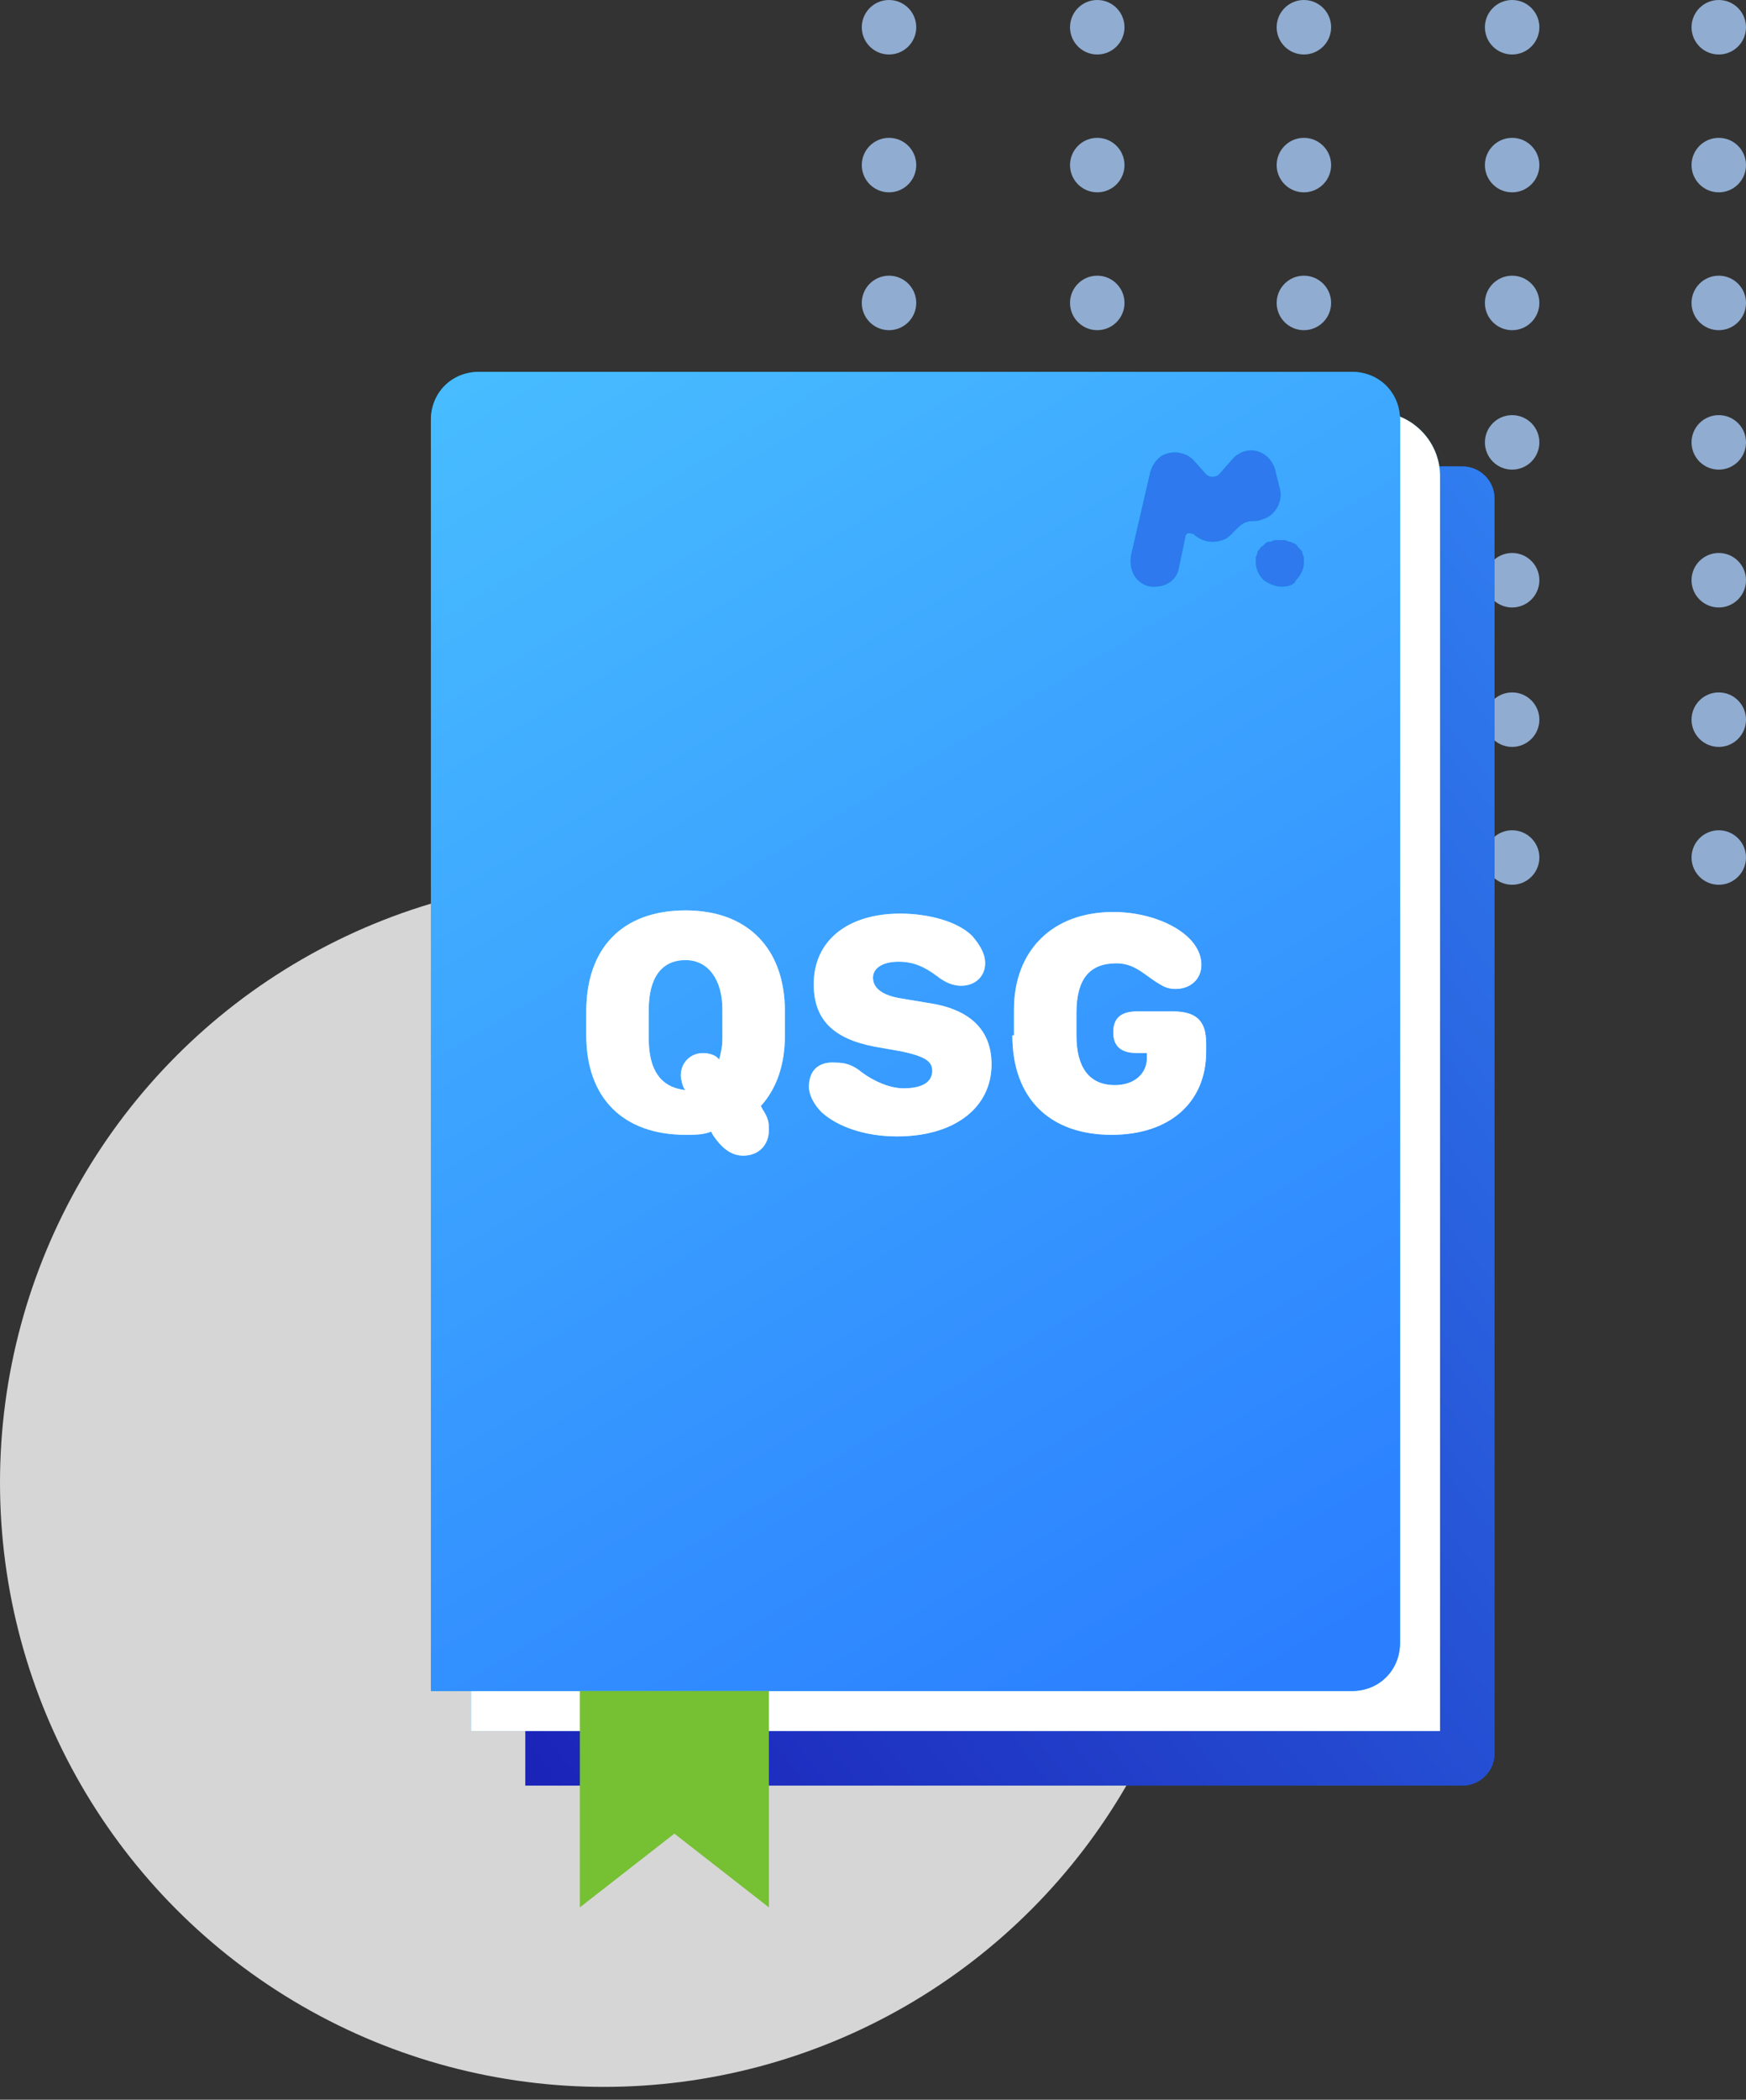 <?xml version="1.0" encoding="utf-8"?>
<!-- Generator: Adobe Illustrator 24.1.0, SVG Export Plug-In . SVG Version: 6.00 Build 0)  -->
<svg version="1.1" id="Слой_1" xmlns="http://www.w3.org/2000/svg" xmlns:xlink="http://www.w3.org/1999/xlink" x="0px" y="0px"
	 viewBox="0 0 109 131" style="enable-background:new 0 0 109 131;" xml:space="preserve">
<rect x="0" y="0" width="109" height="131" fill="#333333" stroke="none"/>
<style type="text/css">
	.st0{opacity:0.8;fill:#FFFFFF;enable-background:new    ;}
	.st1{opacity:0.8;}
	.st2{fill:#A7CBF8;}
	.st3{fill:#1461C0;}
	.st4{fill:url(#SVGID_1_);}
	.st5{fill:#009FE3;}
	.st6{fill:#FFFFFF;}
	.st7{fill:url(#SVGID_2_);}
	.st8{fill:#2E79ED;}
	.st9{fill:#76C033;}
	.st10{fill:#9CDBFF;}
</style>
<circle class="st0" cx="37.7" cy="92.5" r="37.7"/>
<g class="st1">
	<circle class="st2" cx="55.5" cy="1.7" r="1.7"/>
	<circle class="st2" cx="68.5" cy="1.7" r="1.7"/>
	<circle class="st2" cx="81.4" cy="1.7" r="1.7"/>
	<circle class="st2" cx="94.4" cy="1.7" r="1.7"/>
	<circle class="st2" cx="107.3" cy="1.7" r="1.7"/>
	<circle class="st2" cx="55.5" cy="10.3" r="1.7"/>
	<circle class="st2" cx="68.5" cy="10.3" r="1.7"/>
	<circle class="st2" cx="81.4" cy="10.3" r="1.7"/>
	<circle class="st2" cx="94.4" cy="10.3" r="1.7"/>
	<circle class="st2" cx="107.3" cy="10.3" r="1.7"/>
	<circle class="st2" cx="55.5" cy="18.9" r="1.7"/>
	<circle class="st2" cx="68.5" cy="18.9" r="1.7"/>
	<circle class="st2" cx="81.4" cy="18.9" r="1.7"/>
	<circle class="st2" cx="94.4" cy="18.9" r="1.7"/>
	<circle class="st2" cx="107.3" cy="18.9" r="1.7"/>
	<circle class="st2" cx="55.5" cy="27.6" r="1.7"/>
	<circle class="st2" cx="68.5" cy="27.6" r="1.7"/>
	<circle class="st2" cx="81.4" cy="27.6" r="1.7"/>
	<circle class="st2" cx="94.4" cy="27.6" r="1.7"/>
	<circle class="st2" cx="107.3" cy="27.6" r="1.7"/>
	<circle class="st2" cx="55.5" cy="36.2" r="1.7"/>
	<circle class="st2" cx="68.5" cy="36.2" r="1.7"/>
	<circle class="st2" cx="81.4" cy="36.2" r="1.7"/>
	<circle class="st2" cx="94.4" cy="36.2" r="1.7"/>
	<circle class="st2" cx="107.3" cy="36.2" r="1.7"/>
	<circle class="st2" cx="55.5" cy="44.9" r="1.7"/>
	<circle class="st2" cx="68.5" cy="44.9" r="1.7"/>
	<circle class="st2" cx="81.4" cy="44.9" r="1.7"/>
	<circle class="st2" cx="94.4" cy="44.9" r="1.7"/>
	<circle class="st2" cx="107.3" cy="44.9" r="1.7"/>
	<circle class="st2" cx="55.5" cy="53.5" r="1.7"/>
	<circle class="st2" cx="68.5" cy="53.5" r="1.7"/>
	<circle class="st2" cx="81.4" cy="53.5" r="1.7"/>
	<circle class="st2" cx="94.4" cy="53.5" r="1.7"/>
	<circle class="st2" cx="107.3" cy="53.5" r="1.7"/>
</g>
<path class="st3" d="M32.8,29.1h58.5c1.1,0,2,0.9,2,2v78.3c0,1.1-0.9,2-2,2H32.8V29.1z"/>
<linearGradient id="SVGID_1_" gradientUnits="userSpaceOnUse" x1="121.653" y1="109.177" x2="12.611" y2="21.904" gradientTransform="matrix(1 0 0 -1 0 132)">
	<stop  offset="0" style="stop-color:#3596FF"/>
	<stop  offset="1" style="stop-color:#1815B0"/>
</linearGradient>
<path class="st4" d="M32.8,29.1h58.5c1.1,0,2,0.9,2,2v78.3c0,1.1-0.9,2-2,2H32.8V29.1z"/>
<path class="st5" d="M29.4,25.7h56.5c2.2,0,4,1.8,4,4v78.3H29.4V25.7z"/>
<path class="st6" d="M29.4,25.7h56.5c2.2,0,4,1.8,4,4v78.3H29.4V25.7z"/>
<path class="st5" d="M26.9,26.2c0-1.7,1.3-3,3-3h54.5c1.7,0,3,1.3,3,3v76.3c0,1.7-1.3,3-3,3H26.9V26.2z"/>
<linearGradient id="SVGID_2_" gradientUnits="userSpaceOnUse" x1="30.468" y1="110.675" x2="80.393" y2="28.145" gradientTransform="matrix(1 0 0 -1 0 132)">
	<stop  offset="0" style="stop-color:#48BDFF"/>
	<stop  offset="1" style="stop-color:#2B7FFF"/>
</linearGradient>
<path class="st7" d="M26.9,26.2c0-1.7,1.3-3,3-3h54.5c1.7,0,3,1.3,3,3v76.3c0,1.7-1.3,3-3,3H26.9V26.2z"/>
<path class="st5" d="M72.1,36.6c-0.2,0-0.4,0-0.6-0.1c-0.7-0.3-1-1-0.9-1.8l1.2-5.2c0.1-0.4,0.4-0.9,0.8-1.1
	c0.6-0.3,1.4-0.2,1.9,0.3l0.8,0.9c0.2,0.2,0.6,0.2,0.8,0l0.8-0.9c0.3-0.4,0.8-0.6,1.2-0.6c0.7,0,1.3,0.5,1.5,1.2l0.3,1.2
	c0.2,0.8-0.3,1.7-1.1,1.9c-0.2,0.1-0.4,0.1-0.5,0.1c-0.4,0-0.7,0.1-1,0.4l-0.4,0.4c-0.2,0.2-0.3,0.3-0.6,0.4
	c-0.6,0.2-1.2,0.1-1.7-0.3c-0.1-0.1-0.1-0.1-0.2-0.1c-0.2-0.1-0.4,0-0.4,0.2l-0.4,1.9C73.5,36.1,72.9,36.6,72.1,36.6z"/>
<path class="st8" d="M72.1,36.6c-0.2,0-0.4,0-0.6-0.1c-0.7-0.3-1-1-0.9-1.8l1.2-5.2c0.1-0.4,0.4-0.9,0.8-1.1
	c0.6-0.3,1.4-0.2,1.9,0.3l0.8,0.9c0.2,0.2,0.6,0.2,0.8,0l0.8-0.9c0.3-0.4,0.8-0.6,1.2-0.6c0.7,0,1.3,0.5,1.5,1.2l0.3,1.2
	c0.2,0.8-0.3,1.7-1.1,1.9c-0.2,0.1-0.4,0.1-0.5,0.1c-0.4,0-0.7,0.1-1,0.4l-0.4,0.4c-0.2,0.2-0.3,0.3-0.6,0.4
	c-0.6,0.2-1.2,0.1-1.7-0.3c-0.1-0.1-0.1-0.1-0.2-0.1c-0.2-0.1-0.4,0-0.4,0.2l-0.4,1.9C73.5,36.1,72.9,36.6,72.1,36.6z"/>
<path class="st5" d="M80,36.6c-0.4,0-0.8-0.2-1.1-0.4c-0.3-0.3-0.5-0.7-0.5-1.1c0-0.1,0-0.2,0-0.3c0-0.1,0.1-0.2,0.1-0.3
	c0-0.1,0.1-0.2,0.1-0.2c0.1-0.1,0.1-0.2,0.2-0.2c0.1-0.1,0.1-0.1,0.2-0.2c0.1-0.1,0.2-0.1,0.3-0.1c0.1,0,0.2-0.1,0.3-0.1
	c0.2,0,0.4,0,0.6,0c0.1,0,0.2,0.1,0.3,0.1s0.2,0.1,0.3,0.1c0.1,0.1,0.2,0.1,0.2,0.2c0.1,0.1,0.1,0.1,0.2,0.2
	c0.1,0.1,0.1,0.2,0.1,0.2c0,0.1,0.1,0.2,0.1,0.3c0,0.1,0,0.2,0,0.3c0,0.4-0.2,0.8-0.5,1.1C80.8,36.5,80.4,36.6,80,36.6z"/>
<path class="st8" d="M80,36.6c-0.4,0-0.8-0.2-1.1-0.4c-0.3-0.3-0.5-0.7-0.5-1.1c0-0.1,0-0.2,0-0.3c0-0.1,0.1-0.2,0.1-0.3
	c0-0.1,0.1-0.2,0.1-0.2c0.1-0.1,0.1-0.2,0.2-0.2c0.1-0.1,0.1-0.1,0.2-0.2c0.1-0.1,0.2-0.1,0.3-0.1c0.1,0,0.2-0.1,0.3-0.1
	c0.2,0,0.4,0,0.6,0c0.1,0,0.2,0.1,0.3,0.1s0.2,0.1,0.3,0.1c0.1,0.1,0.2,0.1,0.2,0.2c0.1,0.1,0.1,0.1,0.2,0.2
	c0.1,0.1,0.1,0.2,0.1,0.2c0,0.1,0.1,0.2,0.1,0.3c0,0.1,0,0.2,0,0.3c0,0.4-0.2,0.8-0.5,1.1C80.8,36.5,80.4,36.6,80,36.6z"/>
<path class="st9" d="M36.2,105.5h11.8V119l-5.9-4.6l-5.9,4.6V105.5z"/>
<path class="st10" d="M46.4,72.1c1,0,1.6-0.7,1.6-1.6c0-0.4,0-0.7-0.4-1.3L47.5,69c1-1.1,1.5-2.6,1.5-4.4v-1.5
	c0-3.9-2.3-6.3-6.2-6.3c-4,0-6.2,2.4-6.2,6.3v1.5c0,3.9,2.3,6.2,6.2,6.2c0.6,0,1.1,0,1.6-0.2l0.1,0.2C45.1,71.7,45.7,72.1,46.4,72.1
	z M40.5,64.8v-1.8c0-2,0.8-3.1,2.3-3.1c1.4,0,2.3,1.2,2.3,3.1v1.8c0,0.5-0.1,0.9-0.2,1.3l-0.1-0.1c-0.2-0.2-0.6-0.3-0.9-0.3
	c-0.8,0-1.4,0.6-1.4,1.4c0,0.2,0.1,0.6,0.2,0.8l0.1,0.1c0,0-0.1,0-0.1,0C41.2,67.8,40.5,66.7,40.5,64.8z"/>
<path class="st6" d="M46.4,72.1c1,0,1.6-0.7,1.6-1.6c0-0.4,0-0.7-0.4-1.3L47.5,69c1-1.1,1.5-2.6,1.5-4.4v-1.5c0-3.9-2.3-6.3-6.2-6.3
	c-4,0-6.2,2.4-6.2,6.3v1.5c0,3.9,2.3,6.2,6.2,6.2c0.6,0,1.1,0,1.6-0.2l0.1,0.2C45.1,71.7,45.7,72.1,46.4,72.1z M40.5,64.8v-1.8
	c0-2,0.8-3.1,2.3-3.1c1.4,0,2.3,1.2,2.3,3.1v1.8c0,0.5-0.1,0.9-0.2,1.3l-0.1-0.1c-0.2-0.2-0.6-0.3-0.9-0.3c-0.8,0-1.4,0.6-1.4,1.4
	c0,0.2,0.1,0.6,0.2,0.8l0.1,0.1c0,0-0.1,0-0.1,0C41.2,67.8,40.5,66.7,40.5,64.8z"/>
<path class="st10" d="M50.5,67.8c0,0.5,0.3,1.1,0.8,1.6c1,0.9,2.7,1.5,4.7,1.5c3.6,0,5.9-1.8,5.9-4.5c0-2.1-1.3-3.4-3.8-3.8
	l-1.8-0.3c-1.3-0.2-1.8-0.7-1.8-1.3c0-0.6,0.6-1,1.6-1c0.9,0,1.6,0.3,2.4,0.9c0.5,0.4,1,0.6,1.5,0.6c0.9,0,1.5-0.6,1.5-1.4
	c0-0.6-0.3-1.1-0.8-1.7c-0.9-0.9-2.7-1.4-4.5-1.4c-3.3,0-5.4,1.7-5.4,4.4c0,2.2,1.2,3.4,3.8,3.9l1.7,0.3c1.4,0.3,1.9,0.6,1.9,1.2
	c0,0.7-0.6,1.1-1.8,1.1c-0.8,0-1.8-0.4-2.6-1c-0.6-0.5-1.1-0.6-1.6-0.6C51.1,66.2,50.5,66.8,50.5,67.8z"/>
<path class="st6" d="M50.5,67.8c0,0.5,0.3,1.1,0.8,1.6c1,0.9,2.7,1.5,4.7,1.5c3.6,0,5.9-1.8,5.9-4.5c0-2.1-1.3-3.4-3.8-3.8l-1.8-0.3
	c-1.3-0.2-1.8-0.7-1.8-1.3c0-0.6,0.6-1,1.6-1c0.9,0,1.6,0.3,2.4,0.9c0.5,0.4,1,0.6,1.5,0.6c0.9,0,1.5-0.6,1.5-1.4
	c0-0.6-0.3-1.1-0.8-1.7c-0.9-0.9-2.7-1.4-4.5-1.4c-3.3,0-5.4,1.7-5.4,4.4c0,2.2,1.2,3.4,3.8,3.9l1.7,0.3c1.4,0.3,1.9,0.6,1.9,1.2
	c0,0.7-0.6,1.1-1.8,1.1c-0.8,0-1.8-0.4-2.6-1c-0.6-0.5-1.1-0.6-1.6-0.6C51.1,66.2,50.5,66.8,50.5,67.8z"/>
<path class="st10" d="M63.2,64.6c0,3.9,2.3,6.2,6.2,6.2c3.6,0,5.9-2,5.9-5.2v-0.5c0-1.4-0.6-2-2.1-2h-2.2c-1,0-1.5,0.4-1.5,1.3
	s0.5,1.3,1.5,1.3h0.6V66c0,1-0.8,1.7-2,1.7c-1.6,0-2.4-1.1-2.4-3.1v-1.4c0-2.1,0.8-3.1,2.5-3.1c1.2,0,1.8,0.8,2.7,1.3
	c0.3,0.2,0.6,0.3,1,0.3c0.9,0,1.6-0.6,1.6-1.5c0-0.9-0.6-1.7-1.6-2.3c-1-0.6-2.4-1-3.9-1c-3.8,0-6.2,2.4-6.2,6.1V64.6z"/>
<path class="st6" d="M63.2,64.6c0,3.9,2.3,6.2,6.2,6.2c3.6,0,5.9-2,5.9-5.2v-0.5c0-1.4-0.6-2-2.1-2h-2.2c-1,0-1.5,0.4-1.5,1.3
	s0.5,1.3,1.5,1.3h0.6V66c0,1-0.8,1.7-2,1.7c-1.6,0-2.4-1.1-2.4-3.1v-1.4c0-2.1,0.8-3.1,2.5-3.1c1.2,0,1.8,0.8,2.7,1.3
	c0.3,0.2,0.6,0.3,1,0.3c0.9,0,1.6-0.6,1.6-1.5c0-0.9-0.6-1.7-1.6-2.3c-1-0.6-2.4-1-3.9-1c-3.8,0-6.2,2.4-6.2,6.1V64.6z"/>
</svg>
